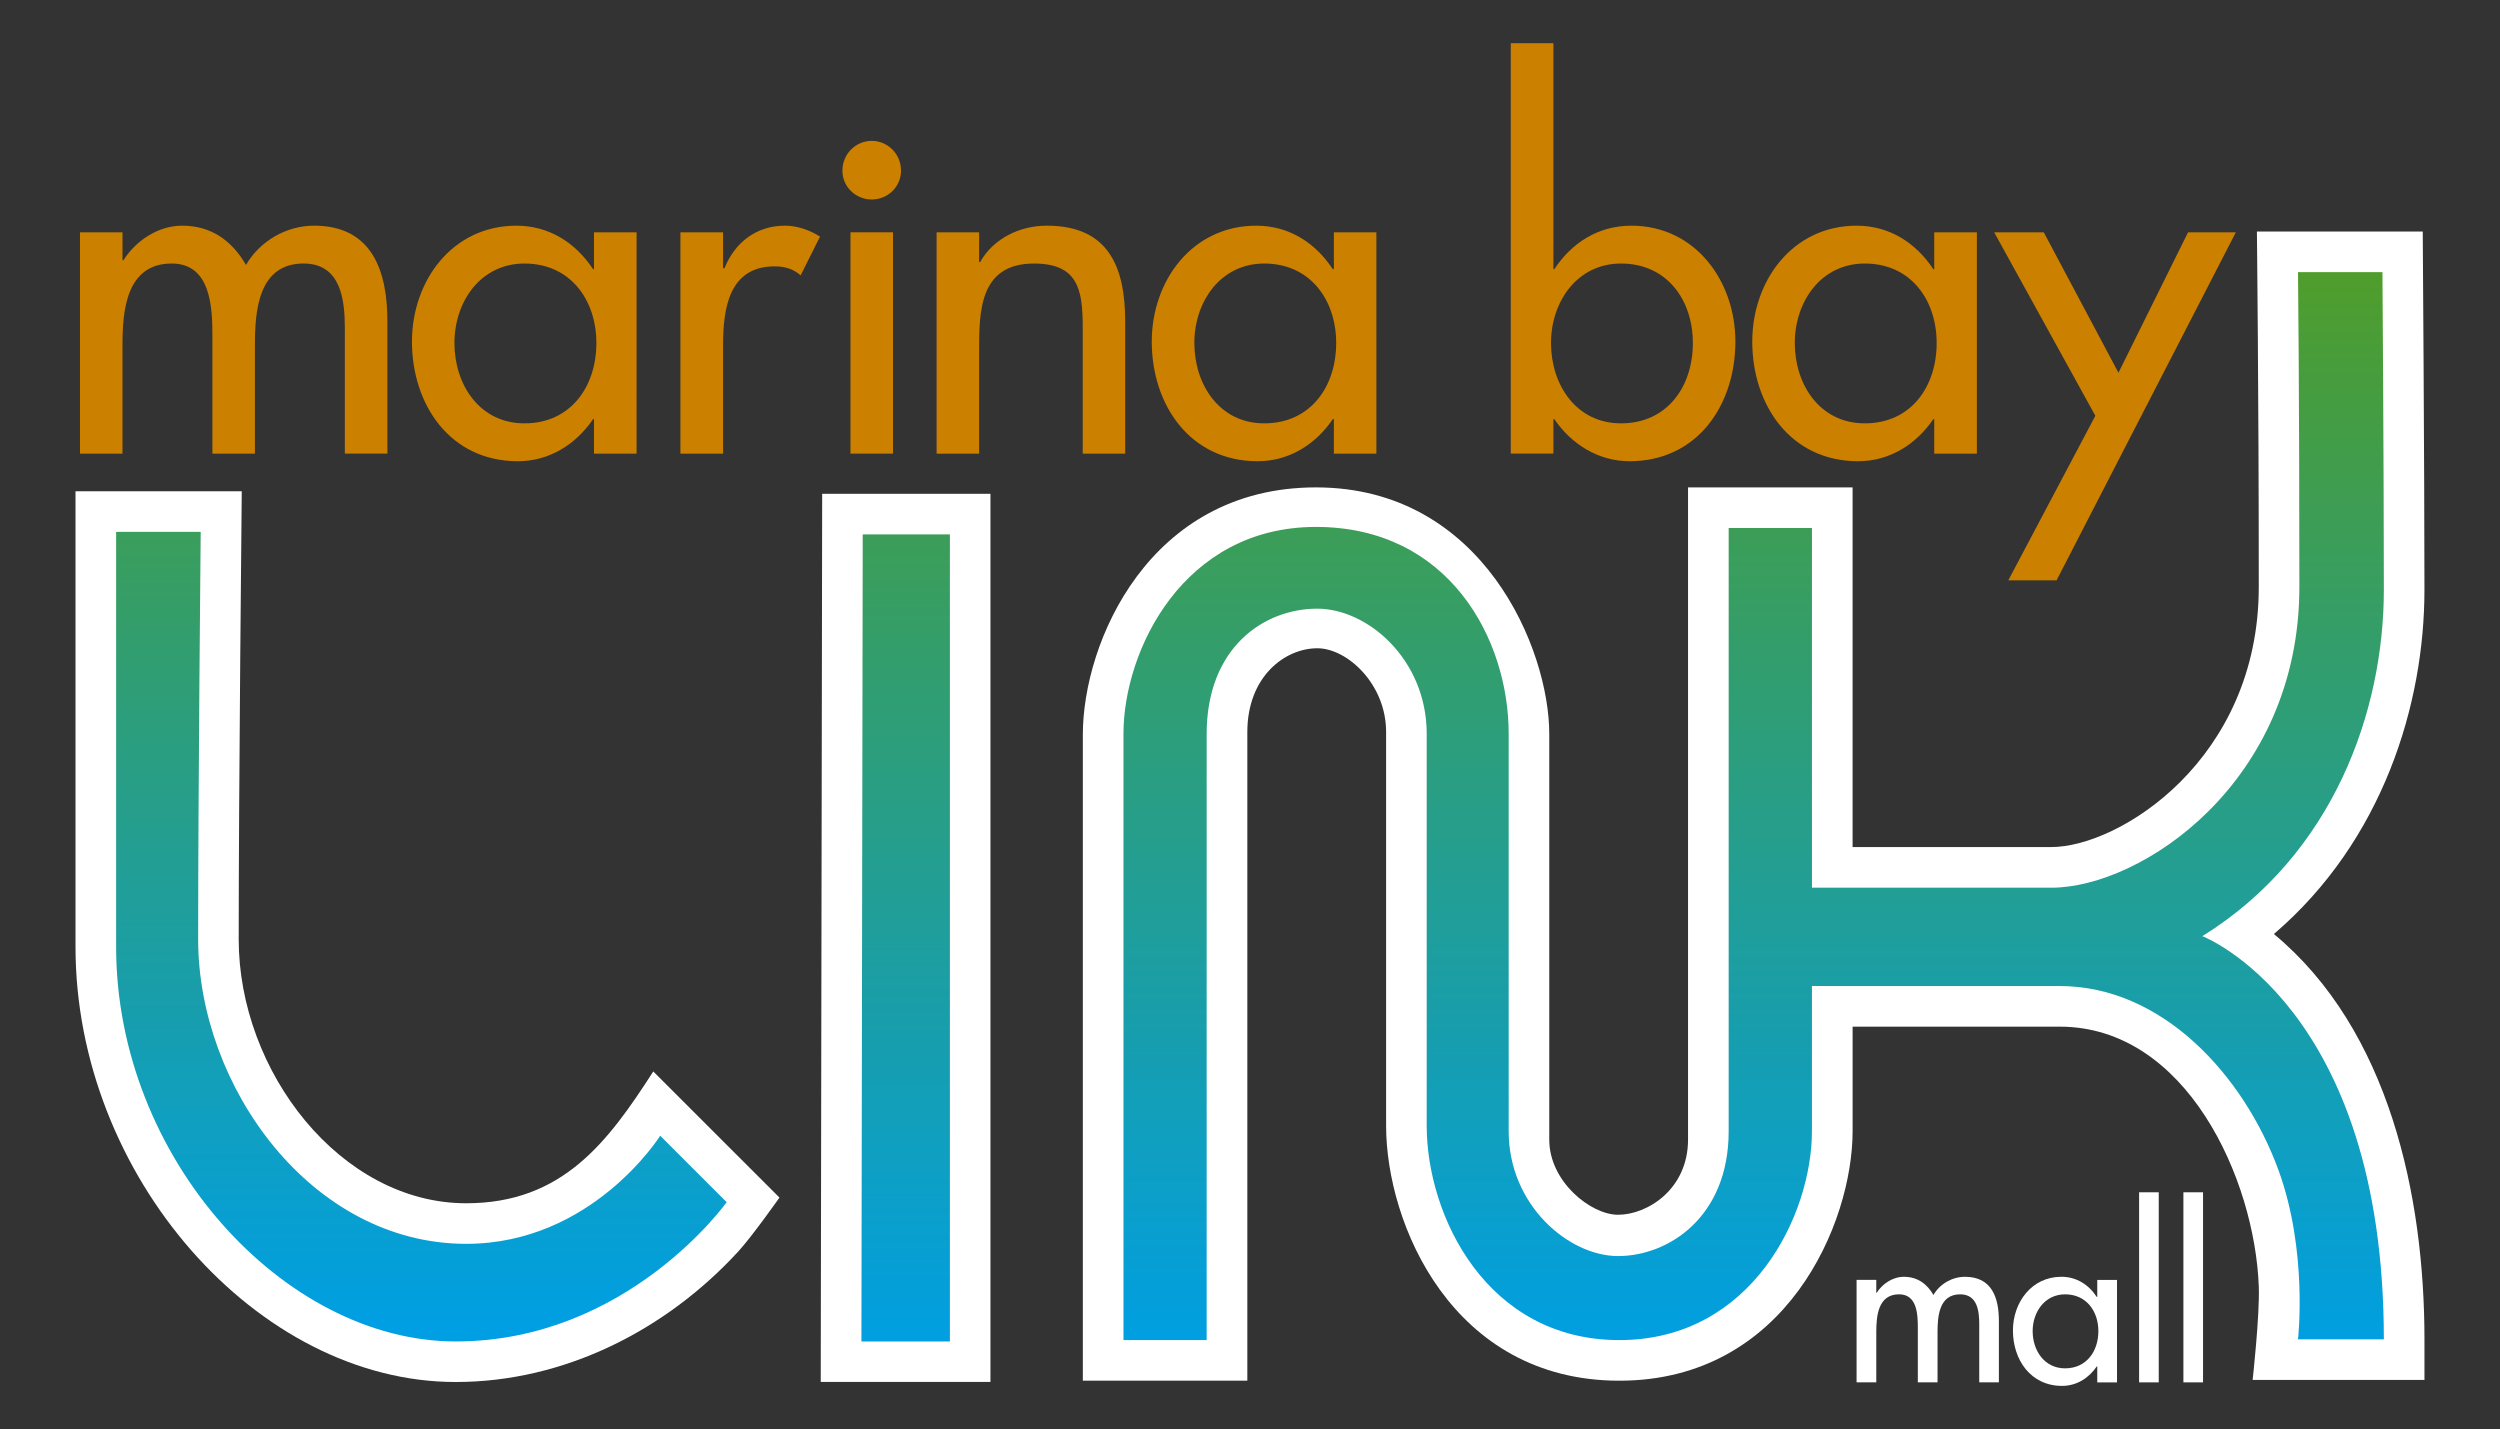 <?xml version="1.0" encoding="UTF-8"?> <!-- Generator: Adobe Illustrator 16.0.0, SVG Export Plug-In . SVG Version: 6.00 Build 0) --> <svg xmlns="http://www.w3.org/2000/svg" xmlns:xlink="http://www.w3.org/1999/xlink" id="Artwork" x="0px" y="0px" width="190px" height="108.609px" viewBox="0 0 190 108.609" xml:space="preserve"><rect x="0" y="0" width="190" height="108.609" fill="#333333" stroke="none"/> <g> <path fill="#CC8000" d="M23.868,17.151c-2.125,0-4.135,1.186-5.173,2.987c-1.08-1.872-2.661-2.987-4.856-2.987 c-1.827,0-3.525,1.15-4.458,2.625h-0.07v-2.119H6.079v16.821h3.231v-8.27c0-2.622,0.288-6.18,3.74-6.18 c2.984,0,3.093,3.343,3.093,5.532v8.917h3.231v-8.27c0-2.589,0.259-6.18,3.696-6.18c2.846,0,3.137,2.767,3.137,4.92v9.529h3.234 V24.414C29.441,20.603,28.288,17.151,23.868,17.151"></path> <path fill="#CC8000" d="M45.143,20.46h-0.067c-1.333-2.013-3.343-3.308-5.83-3.308c-4.882,0-7.937,4.206-7.937,8.806 c0,4.813,2.911,9.096,8.046,9.096c2.41,0,4.423-1.299,5.721-3.201h0.067v2.624h3.237V17.655h-3.237V20.46z M39.86,32.175 c-3.416,0-5.323-2.945-5.323-6.108c0-3.128,1.978-6.039,5.323-6.039c3.488,0,5.465,2.767,5.465,6.039 C45.325,29.374,43.38,32.175,39.86,32.175"></path> <path fill="#CC8000" d="M55.06,20.387h-0.105v-2.731h-3.243v16.821h3.243v-8.266c0-2.734,0.43-5.968,3.92-5.968 c0.753,0,1.4,0.182,1.974,0.686l1.471-2.946c-0.791-0.503-1.727-0.832-2.663-0.832C57.5,17.15,55.854,18.41,55.06,20.387"></path> <path fill="#CC8000" d="M66.253,10.706c-1.227,0-2.23,1.003-2.23,2.266c0,1.218,1.004,2.189,2.23,2.189 c1.225,0,2.225-0.972,2.225-2.189C68.478,11.709,67.478,10.706,66.253,10.706"></path> <rect x="64.635" y="17.655" fill="#CC8000" width="3.233" height="16.821"></rect> <path fill="#CC8000" d="M79.559,17.151c-2.051,0-4.064,0.971-5.071,2.769h-0.076v-2.263h-3.231v16.821h3.231v-7.73 c0-3.052,0-6.719,4.17-6.719c3.311,0,3.705,1.938,3.705,4.811v9.639h3.228V24.446C85.515,20.354,84.297,17.151,79.559,17.151"></path> <path fill="#CC8000" d="M101.374,20.46h-0.08c-1.327-2.013-3.337-3.308-5.818-3.308c-4.885,0-7.942,4.206-7.942,8.806 c0,4.813,2.91,9.096,8.048,9.096c2.41,0,4.423-1.299,5.712-3.201h0.08v2.624h3.231V17.655h-3.231V20.46z M96.083,32.175 c-3.405,0-5.312-2.945-5.312-6.108c0-3.128,1.975-6.039,5.312-6.039c3.49,0,5.467,2.767,5.467,6.039 C101.55,29.374,99.608,32.175,96.083,32.175"></path> <path fill="#CC8000" d="M123.985,17.152c-2.516,0-4.529,1.295-5.859,3.308h-0.067V3.281h-3.24v31.195h3.24v-2.624h0.067 c1.295,1.902,3.343,3.201,5.715,3.201c5.17,0,8.048-4.282,8.048-9.096C131.89,21.358,128.841,17.152,123.985,17.152 M123.197,32.175c-3.417,0-5.321-2.945-5.321-6.108c0-3.128,1.98-6.039,5.321-6.039c3.487,0,5.461,2.767,5.461,6.039 C128.659,29.374,126.713,32.175,123.197,32.175"></path> <path fill="#CC8000" d="M147.003,20.46h-0.068c-1.333-2.013-3.346-3.308-5.827-3.308c-4.89,0-7.936,4.206-7.936,8.806 c0,4.813,2.904,9.096,8.045,9.096c2.41,0,4.422-1.299,5.717-3.201h0.068v2.624h3.24V17.655h-3.24V20.46z M141.727,32.175 c-3.419,0-5.323-2.945-5.323-6.108c0-3.128,1.977-6.039,5.323-6.039c3.487,0,5.459,2.767,5.459,6.039 C147.186,29.374,145.25,32.175,141.727,32.175"></path> <polygon fill="#CC8000" points="166.292,17.657 161.003,28.33 155.328,17.657 151.558,17.657 159.247,31.6 152.629,44.107 156.298,44.107 169.923,17.657 "></polygon> <path fill="#FFFFFF" d="M142.598,98.252h0.033c0.429-0.683,1.218-1.215,2.06-1.215c1.021,0,1.756,0.52,2.25,1.38 c0.483-0.833,1.416-1.38,2.396-1.38c2.051,0,2.578,1.597,2.578,3.36v4.661h-1.492v-4.412c0-0.994-0.136-2.277-1.451-2.277 c-1.595,0-1.719,1.659-1.719,2.863v3.826h-1.498v-4.129c0-1.016-0.044-2.561-1.424-2.561c-1.598,0-1.733,1.648-1.733,2.863v3.826 H141.1v-7.787h1.498V98.252z"></path> <path fill="#FFFFFF" d="M159.392,97.273v1.294h-0.038c-0.612-0.932-1.54-1.532-2.69-1.532c-2.263,0-3.681,1.951-3.681,4.081 c0,2.229,1.351,4.212,3.734,4.212c1.109,0,2.042-0.602,2.637-1.48h0.038v1.213h1.501v-7.787H159.392z M156.948,103.994 c-1.581,0-2.466-1.365-2.466-2.828c0-1.448,0.915-2.797,2.466-2.797c1.612,0,2.528,1.281,2.528,2.797 C159.476,102.696,158.575,103.994,156.948,103.994z"></path> <rect x="162.572" y="90.614" fill="#FFFFFF" width="1.492" height="14.446"></rect> <rect x="165.939" y="90.614" fill="#FFFFFF" width="1.492" height="14.446"></rect> <polygon fill="#FFFFFF" points="75.274,37.531 75.274,105.029 62.376,105.029 62.485,37.531 "></polygon> <path fill="#FFFFFF" d="M172.815,70.986c8.799,7.298,11.444,19.971,11.444,30.808v3.083H171.2c0,0,0.547-4.92,0.468-7.091 c-0.297-8.176-5.5-19.761-15.135-19.761h-15.735v7.942c0,6.968-5.029,18.966-17.727,18.966c-12.709,0-17.727-11.934-17.727-19.379 v-8.527V64.944v-9.322c0-3.626-2.946-6.354-5.229-6.354c-2.452,0-5.318,2.137-5.318,6.37v49.295H82.296V55.822 c0-6.972,5.021-18.78,17.718-18.78c12.707,0,17.73,12.326,17.73,18.729v9.173v12.083v9.59c0,3.195,3.166,5.705,5.226,5.705 c2.21,0,5.321-1.917,5.321-5.716V37.042h12.506v27.334h15.111c5.126,0,15.759-6.627,15.759-19.767 c0-14.819-0.142-27.011-0.142-27.011h12.604c0,0,0.129,18.054,0.129,27.223C184.26,53.5,181.111,63.888,172.815,70.986"></path> <path fill="#FFFFFF" d="M18.373,37.337c0,0-0.232,22.888-0.232,34.05c0,10.05,7.745,20.061,17.289,20.061 c7.328,0,10.773-4.667,14.219-10.016l9.59,9.583c0,0-2.054,2.919-3.123,4.088c-5.476,5.97-13.207,9.929-21.482,9.929 c-15.111,0-28.895-15.715-28.895-33.057V37.337H18.373z"></path> <g> <defs> <path id="SVGID_127_" d="M174.649,20.684c0,0,0.103,9.084,0.103,23.927c0,14.844-12.012,22.854-18.845,22.854h-18.198V40.127 h-6.33v45.841c0,6.536-4.582,9.493-8.411,9.493c-3.722,0-8.308-3.843-8.308-9.482v-8.953V64.944v-9.172 c0-7.235-4.558-15.726-14.646-15.726c-10.093,0-14.631,9.393-14.631,15.726v46.074h6.323V55.784c0-6.542,4.317-9.525,8.407-9.525 c3.838,0,8.317,3.873,8.317,9.514v9.172v12.081v8.531c0,6.838,4.552,16.29,14.637,16.29c10.094,0,14.64-9.552,14.64-15.879 V74.938h18.825c7.828,0,14.013,6.815,16.638,14.008c2.243,6.149,1.478,12.844,1.478,12.844h6.524 c0-25.374-13.795-30.642-13.795-30.642c10.005-6.212,13.795-17.165,13.795-26.326c0-9.16-0.106-24.139-0.106-24.139H174.649z"></path> </defs> <clipPath id="SVGID_2_"> <use xlink:href="#SVGID_127_" overflow="visible"></use> </clipPath> <linearGradient id="SVGID_4_" gradientUnits="userSpaceOnUse" x1="2683.798" y1="120.879" x2="2686.741" y2="120.879" gradientTransform="matrix(0 27.471 27.471 0 -3187.329 -73705.125)"> <stop offset="0" style="stop-color:#4E9D2D"></stop> <stop offset="1" style="stop-color:#009FE3"></stop> </linearGradient> <rect x="85.384" y="20.684" clip-path="url(#SVGID_2_)" fill="url(#SVGID_4_)" width="95.79" height="81.163"></rect> </g> <g> <defs> <path id="SVGID_130_" d="M8.826,40.42v31.555c0,16.03,12.754,29.975,25.808,29.975c13.062,0,20.593-10.584,20.593-10.584 l-5.052-5.051c0,0-5.15,8.216-14.746,8.216c-11.777,0-20.37-11.971-20.37-23.144s0.194-30.967,0.194-30.967H8.826z"></path> </defs> <clipPath id="SVGID_6_"> <use xlink:href="#SVGID_130_" overflow="visible"></use> </clipPath> <linearGradient id="SVGID_8_" gradientUnits="userSpaceOnUse" x1="2683.786" y1="118.435" x2="2686.728" y2="118.435" gradientTransform="matrix(0 27.471 27.471 0 -3221.501 -73706.391)"> <stop offset="0" style="stop-color:#4E9D2D"></stop> <stop offset="1" style="stop-color:#009FE3"></stop> </linearGradient> <rect x="8.826" y="40.42" clip-path="url(#SVGID_6_)" fill="url(#SVGID_8_)" width="46.4" height="61.529"></rect> </g> <g> <defs> <polygon id="SVGID_133_" points="65.567,40.615 65.468,101.949 72.192,101.949 72.192,40.615 "></polygon> </defs> <clipPath id="SVGID_10_"> <use xlink:href="#SVGID_133_" overflow="visible"></use> </clipPath> <linearGradient id="SVGID_12_" gradientUnits="userSpaceOnUse" x1="2683.781" y1="119.315" x2="2686.723" y2="119.315" gradientTransform="matrix(0 27.472 27.472 0 -3208.948 -73707.07)"> <stop offset="0" style="stop-color:#4E9D2D"></stop> <stop offset="1" style="stop-color:#009FE3"></stop> </linearGradient> <rect x="65.468" y="40.615" clip-path="url(#SVGID_10_)" fill="url(#SVGID_12_)" width="6.724" height="61.334"></rect> </g> </g> </svg> 
